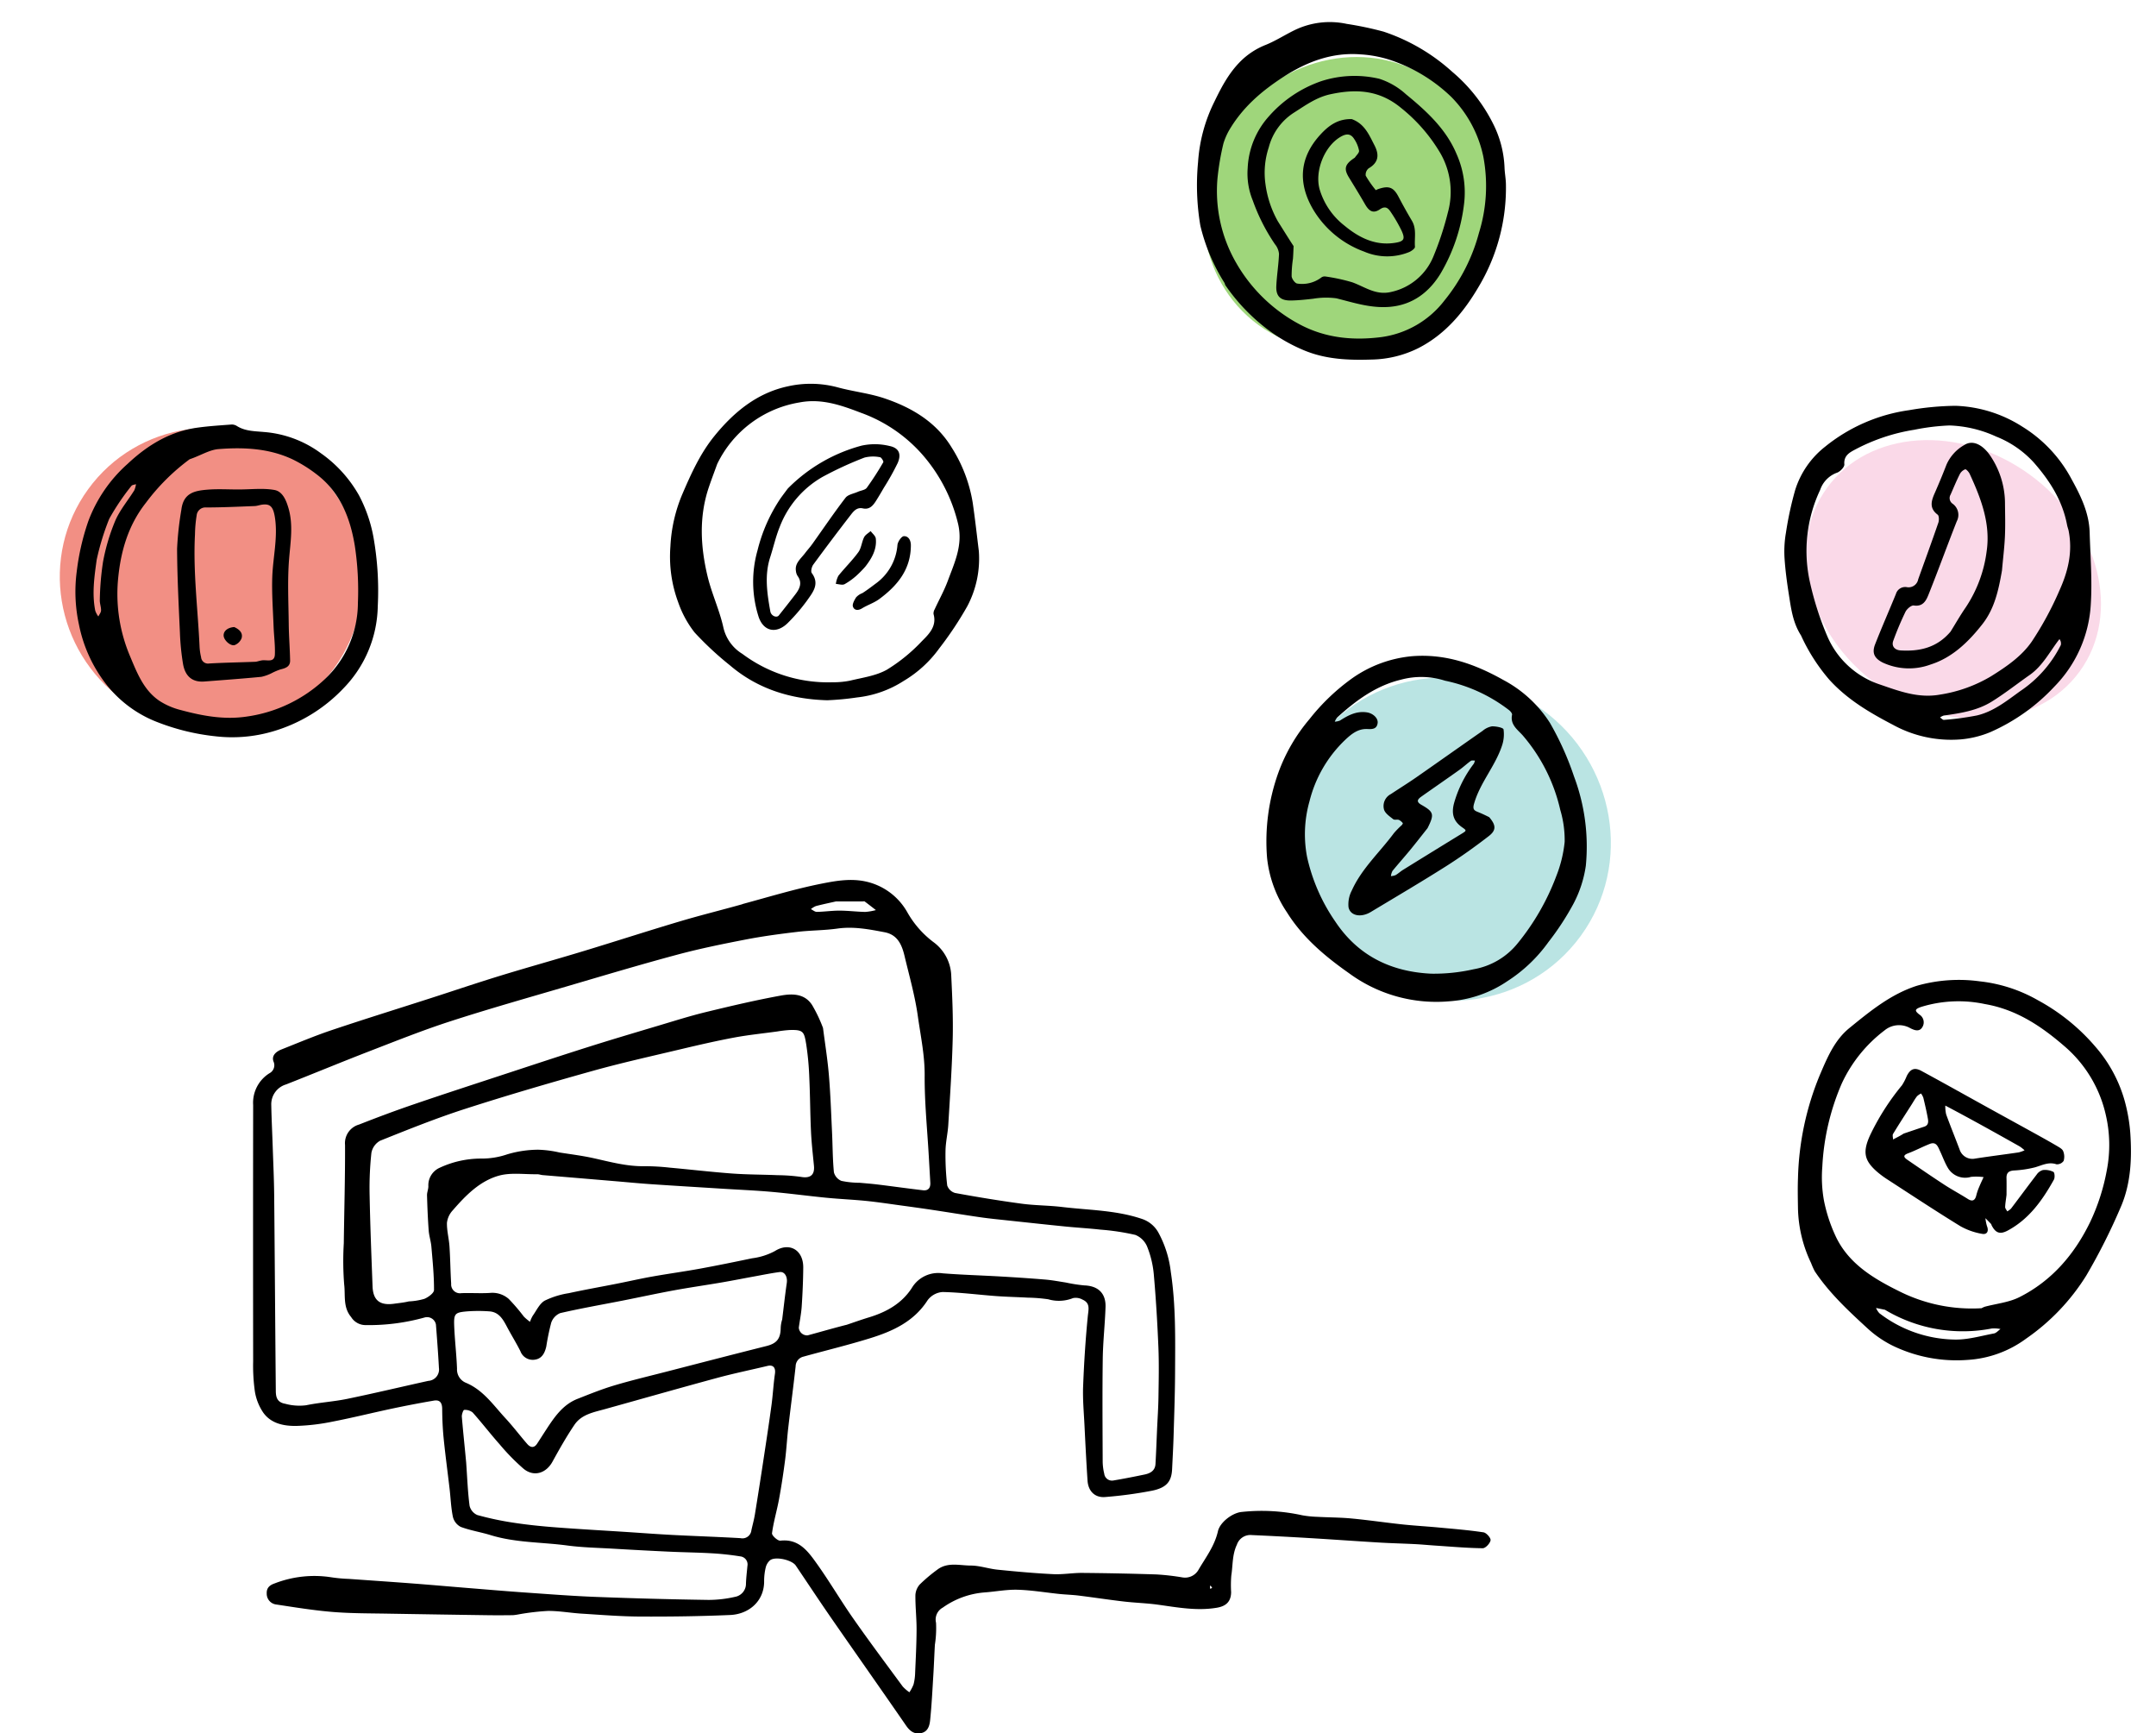 <svg xmlns="http://www.w3.org/2000/svg" width="424.274" height="341.021" viewBox="0 0 424.274 341.021"><defs><style>.a{fill:#9ed9d7;opacity:0.705;}.b{fill:#fad9e8;}.c{fill:#f28f84;}.d{fill:#9fd67b;}</style></defs><g transform="translate(-862.993 -194.979)"><g transform="translate(64)"><g transform="translate(-65.622 -182)"><ellipse class="a" cx="32.318" cy="31.52" rx="32.318" ry="31.52" transform="matrix(0.809, 0.588, -0.588, 0.809, 1141.951, 497.57)"/><ellipse class="b" cx="30.722" cy="25.535" rx="30.722" ry="25.535" transform="matrix(0.809, 0.588, -0.588, 0.809, 1239.181, 452.284)"/><path d="M743.422,323.5c5.221-1.413,10.324-2.973,15.53-4.008,3.168-.63,6.413-1.2,9.776-.159a12.433,12.433,0,0,1,7.135,5.761A19.047,19.047,0,0,0,781,330.971a8.543,8.543,0,0,1,3.52,6.678c.2,4.118.387,8.249.285,12.367-.14,5.631-.531,11.257-.868,16.882-.1,1.708-.519,3.4-.547,5.109a51.339,51.339,0,0,0,.334,6.858,2.313,2.313,0,0,0,1.556,1.476c4.354.8,8.725,1.518,13.111,2.109,2.624.353,5.3.328,7.927.644,5.246.63,10.586.616,15.682,2.333a5.774,5.774,0,0,1,3.32,2.772,21.129,21.129,0,0,1,2.4,7.646c1.005,6.6.873,13.231.843,19.862-.019,4.123-.168,8.247-.289,12.369-.064,2.191-.19,4.38-.292,6.569-.113,2.447-1.063,3.677-3.991,4.275a82.885,82.885,0,0,1-9.154,1.234c-2.036.183-3.363-1.136-3.5-3.234-.239-3.633-.422-7.27-.6-10.907-.125-2.535-.363-5.079-.267-7.609.174-4.591.467-9.183.914-13.755.135-1.386.555-2.633-1.028-3.328a2.7,2.7,0,0,0-1.873-.3,7.5,7.5,0,0,1-4.884.231,31.7,31.7,0,0,0-4.036-.322c-2.09-.116-4.184-.157-6.271-.312-3.5-.26-6.989-.723-10.49-.794a4.031,4.031,0,0,0-2.941,1.622c-2.7,4.211-6.877,6.1-11.34,7.48-4.319,1.339-8.723,2.4-13.084,3.609a1.986,1.986,0,0,0-1.541,1.906c-.45,4.063-.991,8.116-1.461,12.177-.242,2.094-.346,4.2-.618,6.295-.334,2.57-.721,5.137-1.192,7.686-.414,2.239-1.079,4.437-1.379,6.687-.057.431,1.124,1.514,1.639,1.456,3.648-.412,5.442,2.093,7.158,4.494,2.52,3.525,4.712,7.282,7.2,10.833,3.159,4.516,6.462,8.933,9.732,13.371a7.68,7.68,0,0,0,1.307,1.13,7.809,7.809,0,0,0,.814-1.537,10.057,10.057,0,0,0,.313-2.25c.124-2.85.276-5.7.286-8.553.008-2.256-.255-4.514-.231-6.769a3.4,3.4,0,0,1,.881-2.125,31.062,31.062,0,0,1,3.4-2.867c2.023-1.565,4.4-.836,6.62-.829,1.762.006,3.511.635,5.284.813,3.637.366,7.282.7,10.933.879,1.9.094,3.818-.261,5.726-.245q7.3.064,14.6.3a46.614,46.614,0,0,1,5.107.584,3.045,3.045,0,0,0,3.2-1.572c1.423-2.409,3.134-4.648,3.784-7.511.4-1.753,2.783-3.57,4.584-3.786a37.155,37.155,0,0,1,12.011.647,20.537,20.537,0,0,0,3,.305c2.238.123,4.487.115,6.716.326,3.314.314,6.61.8,9.921,1.158,2.391.255,4.794.387,7.188.611,2.952.276,5.913.513,8.841.954.567.085,1.465,1.109,1.389,1.562-.1.617-1,1.573-1.548,1.566-3.093-.037-6.182-.315-9.273-.519-1.348-.089-2.693-.222-4.041-.29-2.338-.119-4.679-.171-7.015-.31-4.588-.274-9.172-.606-13.76-.88q-5.674-.339-11.354-.593a2.805,2.805,0,0,0-2.93,1.891c-.939,1.973-.78,4.055-1.1,6.083a23.494,23.494,0,0,0-.033,3.267c-.031,1.883-1.017,2.756-2.828,3.06-3.916.657-7.721-.071-11.561-.6-2.232-.31-4.5-.366-6.739-.628-2.965-.346-5.917-.8-8.879-1.168-1.241-.154-2.5-.184-3.742-.311-2.754-.282-5.5-.756-8.258-.835-2.191-.063-4.393.38-6.594.534a16.37,16.37,0,0,0-8.14,2.978,2.671,2.671,0,0,0-1.331,2.981,21.113,21.113,0,0,1-.225,4.328c-.113,1.991-.183,3.984-.305,5.974-.181,2.943-.327,5.891-.625,8.822-.109,1.065-.4,2.278-1.734,2.577-1.356.3-2.233-.351-3.011-1.479-4.872-7.065-9.821-14.077-14.709-21.131-2.369-3.419-4.657-6.894-6.989-10.339-.769-1.136-4.054-1.854-5.068-1.04a2.718,2.718,0,0,0-.849,1.411,11.454,11.454,0,0,0-.312,2.7c.023,3.924-2.993,6.492-6.682,6.652-5.9.255-11.814.335-17.722.306-3.835-.019-7.67-.334-11.5-.572-2.2-.137-4.4-.541-6.6-.536a46.844,46.844,0,0,0-5.66.652,11.509,11.509,0,0,1-1.258.184c-1.685.022-3.371.029-5.056.005q-9.68-.135-19.359-.3c-3.677-.068-7.366-.039-11.027-.335-3.727-.3-7.432-.908-11.133-1.469a2.125,2.125,0,0,1-1.886-2.144c-.055-1.109.55-1.665,1.577-2.012a21.617,21.617,0,0,1,11.167-1.192,29.806,29.806,0,0,0,3.443.313c4.189.3,8.381.581,12.569.9,3.6.274,7.19.595,10.785.886,3.743.3,7.485.626,11.231.886,4.733.329,9.466.7,14.206.878q10.952.421,21.913.583a23.49,23.49,0,0,0,5.247-.6,2.61,2.61,0,0,0,2.169-2.634c.044-1.151.184-2.3.287-3.446a1.591,1.591,0,0,0-1.383-1.882c-1.836-.293-3.694-.5-5.55-.606-2.781-.164-5.569-.191-8.353-.32q-5.6-.261-11.205-.594c-2.993-.175-6-.23-8.97-.626-5.02-.671-10.148-.528-15.06-2.033-1.944-.6-3.98-.914-5.878-1.618a3.009,3.009,0,0,1-1.549-1.941c-.386-1.811-.444-3.691-.659-5.54-.385-3.307-.836-6.608-1.169-9.92-.195-1.932-.276-3.882-.292-5.824-.01-1.186-.448-1.833-1.635-1.629q-4.078.7-8.128,1.555c-3.912.829-7.795,1.8-11.72,2.563a41.168,41.168,0,0,1-7.21.864c-2.477.033-5.022-.457-6.562-2.684a10.373,10.373,0,0,1-1.6-4.07,36.255,36.255,0,0,1-.342-5.965q-.035-25.209,0-50.417a6.838,6.838,0,0,1,3.2-6.244,1.775,1.775,0,0,0,.79-2.345c-.391-1.153.542-1.928,1.56-2.333,3.278-1.3,6.536-2.675,9.876-3.8,6.489-2.182,13.031-4.21,19.548-6.309,4.548-1.465,9.075-3,13.643-4.4,5.46-1.674,10.965-3.2,16.431-4.861,6.338-1.921,12.639-3.968,18.988-5.854,4.031-1.2,8.121-2.2,12.259-3.367m15.841,24.319c.4,3.107.9,6.2,1.162,9.322.314,3.725.439,7.466.617,11.2.126,2.634.112,5.28.369,7.9a2.5,2.5,0,0,0,1.479,1.7,17.3,17.3,0,0,0,3.572.37c1.24.111,2.482.209,3.718.362,2.92.359,5.833.77,8.754,1.112,1.055.124,1.508-.477,1.449-1.5q-.149-2.615-.3-5.23c-.3-5.28-.844-10.561-.811-15.839.025-3.988-.8-7.819-1.345-11.691-.559-3.99-1.678-7.9-2.616-11.836-.519-2.176-1.361-4.176-3.914-4.664-3.066-.587-6.112-1.173-9.289-.725-2.62.37-5.294.34-7.925.653-3.375.4-6.753.849-10.088,1.494-4.519.874-9.043,1.791-13.486,2.982-7.254,1.945-14.452,4.1-21.66,6.217-7.687,2.256-15.4,4.431-23.021,6.9-5.445,1.763-10.772,3.9-16.116,5.961-5.425,2.1-10.8,4.331-16.21,6.457a4.074,4.074,0,0,0-2.911,4.043c.052,2.736.193,5.47.284,8.2.106,3.181.258,6.361.289,9.543.124,12.847.2,25.694.321,38.541.011,1.213.269,2.229,1.856,2.5a10.5,10.5,0,0,0,4.11.291c2.678-.555,5.438-.71,8.117-1.262,5.326-1.1,10.617-2.364,15.927-3.535a2.241,2.241,0,0,0,2.09-2.552c-.15-2.845-.368-5.687-.589-8.527a1.776,1.776,0,0,0-2.151-1.412,40.845,40.845,0,0,1-11.73,1.517,3.326,3.326,0,0,1-2.81-1.589c-1.635-1.94-1.1-4.282-1.367-6.417a58.856,58.856,0,0,1-.075-8.071c.082-6.453.274-12.905.246-19.357a3.8,3.8,0,0,1,2.749-4.016c3.582-1.408,7.19-2.759,10.832-4,5.909-2.021,11.85-3.948,17.783-5.9,5.542-1.82,11.081-3.653,16.643-5.413,4.563-1.444,9.152-2.8,13.739-4.17,3.092-.921,6.173-1.9,9.3-2.658,4.879-1.184,9.773-2.339,14.71-3.237,2.212-.4,4.682-.438,6.161,1.869a28.171,28.171,0,0,1,2.127,4.467m4.611,58.454c1.479-.5,2.948-1.027,4.441-1.48,3.422-1.038,6.435-2.7,8.428-5.766a6.041,6.041,0,0,1,6.087-2.9c3.825.3,7.665.405,11.5.628,2.893.168,5.786.358,8.674.6,1.362.115,2.713.374,4.066.583a30.588,30.588,0,0,0,3.621.565c2.7.086,4.275,1.535,4.183,4.266-.114,3.39-.5,6.773-.548,10.163-.09,6.69-.037,13.382-.014,20.072a10.545,10.545,0,0,0,.309,2.547,1.533,1.533,0,0,0,1.764,1.338c2.074-.347,4.139-.755,6.2-1.184,1.119-.233,2.046-.765,2.12-2.07.125-2.188.205-4.378.3-6.567s.252-4.378.285-6.568c.049-3.287.122-6.581-.013-9.863-.2-4.788-.485-9.575-.909-14.348a19.181,19.181,0,0,0-1.3-5.4,4.222,4.222,0,0,0-2.333-2.322,46.115,46.115,0,0,0-6.865-1.036c-2.29-.258-4.595-.384-6.889-.614-3.753-.375-7.5-.783-11.254-1.186-1.8-.193-3.6-.364-5.395-.621-3.172-.456-6.335-.98-9.5-1.456-2.1-.316-4.213-.607-6.321-.894-2.255-.307-4.506-.652-6.769-.88-2.588-.261-5.192-.366-7.78-.62-3.607-.354-7.2-.841-10.81-1.161-3.182-.282-6.376-.413-9.565-.613-4.734-.3-9.469-.579-14.2-.9-2.349-.159-4.693-.391-7.04-.588q-7.113-.6-14.227-1.194c-.373-.032-.743-.179-1.113-.173-2.521.044-5.179-.374-7.531.288-3.766,1.06-6.532,3.9-9.063,6.818a4.334,4.334,0,0,0-1.14,2.454c-.037,1.549.4,3.1.5,4.664.163,2.433.177,4.875.331,7.309a1.74,1.74,0,0,0,2.02,1.865c1.88-.075,3.772.074,5.647-.049a4.878,4.878,0,0,1,3.666,1.19,37.657,37.657,0,0,1,2.971,3.473,10.021,10.021,0,0,0,1.207,1.019,6.692,6.692,0,0,1,.548-1.2c.738-1.034,1.331-2.374,2.347-2.957a16.592,16.592,0,0,1,4.726-1.471c3.149-.686,6.326-1.245,9.489-1.871,2.333-.462,4.654-.993,7-1.41,3.1-.552,6.229-.975,9.33-1.541,3.444-.629,6.874-1.337,10.3-2.049a12.7,12.7,0,0,0,4.472-1.429c2.847-1.79,5.587-.208,5.561,3.258-.02,2.537-.134,5.076-.3,7.607-.093,1.412-.382,2.81-.574,4.216a1.638,1.638,0,0,0,1.752,1.515c2.448-.658,4.88-1.375,7.616-2.069m-86.12-4.611a12.844,12.844,0,0,0,3.065-.5c.771-.321,1.894-1.134,1.9-1.734.015-2.842-.271-5.688-.516-8.527-.092-1.07-.452-2.119-.531-3.189-.17-2.3-.262-4.6-.328-6.905-.017-.6.27-1.208.263-1.81a3.76,3.76,0,0,1,2.26-3.641,19.293,19.293,0,0,1,8.177-1.794,15.373,15.373,0,0,0,5.017-.81,21.484,21.484,0,0,1,6.145-.932,21.185,21.185,0,0,1,4.213.548c2.231.35,4.48.627,6.681,1.115,3.324.738,6.6,1.648,10.06,1.58a45.074,45.074,0,0,1,4.933.283c4.1.372,8.195.855,12.3,1.158,2.974.219,5.965.2,8.948.328a35.507,35.507,0,0,1,4.624.34c1.8.314,2.7-.384,2.521-2.2-.218-2.246-.477-4.492-.582-6.745-.165-3.526-.167-7.059-.333-10.584a55.872,55.872,0,0,0-.612-6.591c-.407-2.436-.537-2.877-3.321-2.777a24.133,24.133,0,0,0-2.406.288c-2.861.392-5.741.682-8.575,1.216-3.61.68-7.192,1.514-10.767,2.363-5.681,1.349-11.388,2.617-17.009,4.189-8.382,2.344-16.743,4.781-25.025,7.451-5.665,1.826-11.206,4.054-16.736,6.268a3.434,3.434,0,0,0-1.723,2.4,64.447,64.447,0,0,0-.349,8.346c.114,5.968.353,11.934.577,17.9.1,2.781,1.463,3.823,4.28,3.42.9-.128,1.8-.2,2.851-.451m11.3,31.83c.2,2.792.3,5.6.66,8.367a2.65,2.65,0,0,0,1.526,1.829,59.837,59.837,0,0,0,7.247,1.529c2.733.414,5.491.692,8.248.9,4.629.355,9.265.61,13.9.909,3.039.2,6.077.429,9.118.587,4.425.229,8.855.369,13.278.626a1.774,1.774,0,0,0,2.142-1.551c.229-1.044.521-2.077.692-3.129q.929-5.719,1.791-11.448c.511-3.36,1.025-6.719,1.479-10.087.274-2.034.375-4.092.672-6.123.174-1.188-.335-1.818-1.456-1.55-3.293.787-6.614,1.467-9.88,2.351-7.388,2-14.748,4.1-22.123,6.151-2.215.615-4.6,1.031-5.987,3.073-1.58,2.33-2.973,4.8-4.33,7.267-1.255,2.284-3.652,3.058-5.682,1.4a42.641,42.641,0,0,1-4.732-4.831c-1.814-2.042-3.48-4.217-5.3-6.254a2.407,2.407,0,0,0-1.672-.5c-.164,0-.49.887-.452,1.343.244,2.953.567,5.9.865,9.146m62.173-28.26c.3-2.4.558-4.813.908-7.21.174-1.2-.411-2.273-1.411-2.141-1.672.221-3.328.561-4.988.863-2.164.394-4.322.823-6.49,1.194-3.105.531-6.226.975-9.324,1.544-3.395.624-6.769,1.36-10.156,2.028-4.079.8-8.179,1.516-12.227,2.451a3.151,3.151,0,0,0-1.765,1.9,46.876,46.876,0,0,0-.966,4.661c-.265,1.17-.78,2.305-2.077,2.562a2.591,2.591,0,0,1-3.014-1.623c-.8-1.609-1.759-3.135-2.6-4.722-.794-1.5-1.589-3-3.534-3.125a29.54,29.54,0,0,0-4.308,0c-2.493.211-2.693.433-2.582,3.042.116,2.745.448,5.482.547,8.228a2.831,2.831,0,0,0,1.792,2.8c3.387,1.431,5.381,4.407,7.742,6.961,1.5,1.619,2.83,3.388,4.279,5.053.615.708,1.332.886,1.949-.051s1.207-1.879,1.819-2.813c1.6-2.446,3.253-4.869,6.12-6,2.386-.941,4.774-1.907,7.227-2.64,3.407-1.018,6.875-1.836,10.32-2.724,6.537-1.686,13.071-3.383,19.618-5.027,2-.5,2.794-1.4,2.829-3.5a6.259,6.259,0,0,1,.291-1.722m10.56-82.253c-1.31.3-2.627.569-3.926.91a3.976,3.976,0,0,0-.982.6c.391.191.785.549,1.172.542,1.492-.026,2.983-.251,4.474-.246,1.689.005,3.377.224,5.067.253a10.891,10.891,0,0,0,2.078-.358c-.733-.567-1.459-1.142-2.2-1.691-.1-.071-.289-.01-.438-.01h-5.241m73.626,134.609q.009.307.019.614l.409-.149C835.752,457.852,835.659,457.647,835.417,457.592Z" transform="translate(267.291 231.344)"/><path d="M1671.659,440.644a26.1,26.1,0,0,1-2.6-11.071c-.028-1.883-.066-3.769.006-5.65a56.438,56.438,0,0,1,4.27-20.234c1.462-3.425,2.9-6.914,5.834-9.3,4.08-3.32,8.183-6.7,13.331-8.339a30.181,30.181,0,0,1,12.361-.857,29.405,29.405,0,0,1,11.412,3.711,39.76,39.76,0,0,1,11.358,9.191,27.452,27.452,0,0,1,5.715,10.579,33.214,33.214,0,0,1,1.114,6.37c.331,4.9.126,9.846-1.812,14.4a117.885,117.885,0,0,1-6.864,13.652,42.189,42.189,0,0,1-11.841,12.4,21.569,21.569,0,0,1-11.5,4.172,28.858,28.858,0,0,1-14.686-2.77,21.173,21.173,0,0,1-4.973-3.4c-3.771-3.462-7.539-6.956-10.41-11.257a14.845,14.845,0,0,1-.718-1.591m33.541,8.85a3.821,3.821,0,0,1,.623-.292c2.276-.61,4.739-.843,6.8-1.877,6.406-3.217,10.883-8.463,13.96-14.827a40.875,40.875,0,0,0,3.252-10.117,26.077,26.077,0,0,0-.168-10.805,25,25,0,0,0-8.207-13.665c-4.584-3.957-9.461-7.205-15.625-8.259a24.929,24.929,0,0,0-12.529.565c-1.414.478-1.2.818-.351,1.5a1.8,1.8,0,0,1,.618,2.426c-.591,1.051-1.563.681-2.4.261a4.456,4.456,0,0,0-5.032.4,27.769,27.769,0,0,0-8.441,10.443,46.985,46.985,0,0,0-3.842,16.382,25.876,25.876,0,0,0,.324,6.7,30.641,30.641,0,0,0,2.263,6.925c2.508,5.437,7.463,8.386,12.468,10.866a31.873,31.873,0,0,0,16.286,3.373m-19.039.3-1.732-.35a3.65,3.65,0,0,0,.659,1.035,24.963,24.963,0,0,0,14.751,5.182c2.588.068,5.2-.716,7.794-1.2.466-.086.859-.572,1.286-.873a6.307,6.307,0,0,0-1.74-.1,29.835,29.835,0,0,1-21.017-3.7Z" transform="translate(-450.629 184.855)"/><path d="M1364.927,234.515a23.287,23.287,0,0,1-11.405,3.95,28.993,28.993,0,0,1-19.762-5.534c-4.715-3.309-9.111-7.016-12.189-11.948a23.544,23.544,0,0,1-3.92-10.724,39.959,39.959,0,0,1,2.2-16.712,34.318,34.318,0,0,1,6.117-10.558,41.28,41.28,0,0,1,8.5-8.118,24.271,24.271,0,0,1,11.762-4.3c6.576-.507,12.34,1.548,17.916,4.681a24.456,24.456,0,0,1,9.168,8.443,57.827,57.827,0,0,1,4.728,10.51,39.173,39.173,0,0,1,2.338,17.569,22.953,22.953,0,0,1-2.47,7.565,53.624,53.624,0,0,1-4.9,7.485,29.614,29.614,0,0,1-8.083,7.69m-12.271-59.124a15.306,15.306,0,0,0-8.669-.194c-4.9,1.17-8.859,4.095-12.526,7.426a3.274,3.274,0,0,0-.489.832,3.057,3.057,0,0,0,1.024-.22c1.618-1.038,3.254-1.911,5.293-1.611,1.161.171,2.236,1.112,2.121,2.086-.149,1.266-1.139,1.23-2.053,1.192-1.833-.077-3.137,1.008-4.319,2.119a24.992,24.992,0,0,0-7.039,12.1,23.76,23.76,0,0,0-.479,10.945,35.922,35.922,0,0,0,5.554,12.713c4.493,6.758,10.986,9.874,18.843,10.257a35.388,35.388,0,0,0,8.392-.872,14.262,14.262,0,0,0,8.593-5.029,46.994,46.994,0,0,0,7.67-13.317,25.089,25.089,0,0,0,1.64-6.726,20.881,20.881,0,0,0-.868-6.293,34,34,0,0,0-7.391-14.65c-.976-1.1-2.5-2.1-2.093-4.044.055-.257-.307-.7-.587-.915A30.907,30.907,0,0,0,1352.657,175.391Z" transform="translate(-203.691 335.504)"/><path d="M1663.4,50.311c-1.594-2.5-1.937-5.244-2.362-7.941-.384-2.441-.72-4.9-.873-7.364a21.56,21.56,0,0,1,.292-4.926,67.53,67.53,0,0,1,1.8-8.325,17.448,17.448,0,0,1,5.905-8.558,33.636,33.636,0,0,1,16.52-7.181,56.5,56.5,0,0,1,9.144-.859,25.978,25.978,0,0,1,13.147,4.106A26.98,26.98,0,0,1,1716.66,19.6c1.778,3.225,3.442,6.593,3.554,10.417.139,4.717.523,9.457.229,14.15a25.086,25.086,0,0,1-7.144,16.206,38.259,38.259,0,0,1-12.644,8.989,19.59,19.59,0,0,1-5.79,1.422,23.758,23.758,0,0,1-13.367-2.873c-4.609-2.406-9-4.988-12.534-8.891a36.545,36.545,0,0,1-5.56-8.713m52.654-20.675c-.1-.356-.225-.707-.293-1.068-.9-4.786-3.438-8.726-6.571-12.287A19.935,19.935,0,0,0,1701.8,11.2a23.8,23.8,0,0,0-9.188-2.176,43.693,43.693,0,0,0-6.915.847,37.2,37.2,0,0,0-11.621,3.883c-1.088.58-2.281,1.194-2.132,2.923.045.524-.838,1.442-1.471,1.651a5.454,5.454,0,0,0-3.291,3.37,28.206,28.206,0,0,0-1.946,18.45,60.172,60.172,0,0,0,3.356,10.348,17.08,17.08,0,0,0,10.313,9.479c3.83,1.315,7.632,2.775,11.9,1.992a27.928,27.928,0,0,0,9.985-3.586c3.049-1.9,6.041-3.942,8.051-6.864a63.776,63.776,0,0,0,5.446-10.069c1.623-3.617,2.652-7.449,1.771-11.808m-1.785,21.418c-1.885,2.409-3.261,5.236-5.861,7.056-2.5,1.749-4.9,3.654-7.487,5.254-2.849,1.761-6.141,2.274-9.415,2.724a2.549,2.549,0,0,0-.737.379c.258.167.535.5.771.475a56.213,56.213,0,0,0,6.472-.869c3.276-.759,5.892-2.884,8.545-4.792a23.594,23.594,0,0,0,7.982-9.063A1.387,1.387,0,0,0,1714.274,51.055Z" transform="translate(-444.383 451.66)"/><path d="M1741.6,468.494c-.1.9-.247,1.651-.272,2.405-.01.281.266.572.413.859a3.258,3.258,0,0,0,.742-.545c1.687-2.22,3.334-4.469,5.036-6.677a2.219,2.219,0,0,1,1.234-.908,3.712,3.712,0,0,1,2.076.366c.248.135.312,1.127.091,1.525-2.243,4.026-4.866,7.74-9.062,10-1.558.838-2.435.511-3.231-1.1-.02-.04,0-.109-.025-.137-.382-.4-.768-.791-1.154-1.186a7.969,7.969,0,0,0,.3,1.551c.416,1.032-.008,1.724-.969,1.531a13.176,13.176,0,0,1-4.263-1.506c-4.8-2.948-9.5-6.049-14.222-9.112a18.4,18.4,0,0,1-2.272-1.685c-2.385-2.132-2.809-3.772-1.243-7.157a47.813,47.813,0,0,1,6.239-9.76,10.418,10.418,0,0,0,.947-1.832c.709-1.391,1.523-1.741,2.878-1.006,4.415,2.393,8.8,4.851,13.193,7.279,3.145,1.737,6.3,3.463,9.442,5.2,1.413.781,2.823,1.567,4.213,2.389.408.241.926.547,1.062.939a2.9,2.9,0,0,1,.084,1.9,1.588,1.588,0,0,1-1.414.669c-1.586-.543-2.877.232-4.292.615a21.117,21.117,0,0,1-4.058.6c-1.041.071-1.512.467-1.48,1.514s.007,2.082.007,3.272m-12.048-17.551a6.906,6.906,0,0,0,.17,1.738c.844,2.322,1.779,4.61,2.65,6.922a2.644,2.644,0,0,0,3.049,1.766c2.848-.445,5.711-.8,8.564-1.216a6.192,6.192,0,0,0,1.163-.413,7.465,7.465,0,0,0-.954-.758c-4.776-2.689-9.561-5.362-14.641-8.04m4.313,18.295c.934.636,1.535.488,1.8-.694a10.654,10.654,0,0,1,.591-1.686c.254-.623.55-1.228.828-1.841a11.028,11.028,0,0,0-2.478-.049,3.954,3.954,0,0,1-4.585-1.825c-.6-1.019-1-2.159-1.51-3.237-.4-.852-.717-1.93-2.015-1.422-1.449.567-2.829,1.313-4.286,1.856-1.112.415-.756.837-.116,1.276,2.428,1.665,4.857,3.332,7.325,4.938,1.394.906,2.865,1.694,4.449,2.684m-12.494-12.792c1.346-.453,2.688-.915,4.038-1.357.844-.276.819-.97.705-1.6-.244-1.37-.563-2.728-.888-4.082a3.713,3.713,0,0,0-.45-.841,3.146,3.146,0,0,0-.8.547c-.4.511-.713,1.084-1.062,1.632-1.223,1.917-2.466,3.822-3.645,5.766-.163.269-.009.731,0,1.1.245-.129.489-.26.735-.388A15.115,15.115,0,0,0,1721.375,456.446Z" transform="translate(-482.124 143.544)"/><path d="M1399.375,235.008c1.333,1.55,1.437,2.556-.061,3.716-2.743,2.123-5.581,4.146-8.512,6-4.854,3.071-9.807,5.984-14.729,8.946-1.9,1.142-4.013.781-4.375-.924a5.832,5.832,0,0,1,.636-3.294c1.95-4.341,5.511-7.531,8.286-11.287a17.118,17.118,0,0,1,1.542-1.573c.107-.111.254-.365.219-.4a2.24,2.24,0,0,0-.765-.64c-.35-.126-.874.061-1.123-.137-.679-.541-1.547-1.112-1.8-1.856a2.635,2.635,0,0,1,1.329-3.083c1.668-1.111,3.376-2.164,5.021-3.308,4.353-3.028,8.676-6.1,13.028-9.13a3.936,3.936,0,0,1,1.836-.893c.8-.029,2.234.255,2.294.6a6.939,6.939,0,0,1-.33,3.277c-1.347,4.022-4.334,7.26-5.491,11.412-.32,1.148.163,1.314.909,1.615.679.274,1.342.59,2.086.962m-12.122,2.157c-1.154,1.452-2.29,2.919-3.469,4.352-1.13,1.373-2.321,2.7-3.443,4.076a2.864,2.864,0,0,0-.3,1.019,3.025,3.025,0,0,0,.918-.2c.524-.308.977-.737,1.5-1.058q5.788-3.584,11.592-7.142c.88-.539.892-.594.025-1.193-1.722-1.191-2.175-2.656-1.611-4.775a23.141,23.141,0,0,1,3.883-7.749,2.293,2.293,0,0,0,.22-.625c-.274.016-.621-.068-.809.067-.773.556-1.469,1.219-2.244,1.77-2.48,1.765-4.988,3.491-7.474,5.247-.708.5-1.123.99-.026,1.615C1388.5,233.987,1388.614,234.434,1387.253,237.165Z" transform="translate(-241.708 302.734)"/><path d="M1744.489,54.715c-.674,3.856-1.448,7.516-3.86,10.593-2.752,3.511-5.962,6.614-10.218,7.951a12.244,12.244,0,0,1-9.4-.394c-1.634-.834-2.168-1.874-1.491-3.6,1.3-3.324,2.743-6.593,4.093-9.9a1.9,1.9,0,0,1,2.083-1.345,1.93,1.93,0,0,0,2.3-1.539c1.328-3.711,2.685-7.412,3.966-11.139.162-.472.148-1.356-.142-1.574-1.685-1.265-1.262-2.684-.577-4.234q1.22-2.763,2.311-5.583a8.255,8.255,0,0,1,3.529-3.893c1.646-1.052,3.55-.061,4.973,1.941a16.828,16.828,0,0,1,3.019,9.733c.024,2.13.082,4.265-.017,6.391-.1,2.152-.375,4.3-.573,6.593m-10.114,12.048c.981-1.576,1.9-3.193,2.955-4.72a25.793,25.793,0,0,0,4.138-11.063c.8-5.443-1.107-10.408-3.339-15.242-.174-.377-.693-.949-.883-.89a2,2,0,0,0-1.063.953c-.658,1.308-1.219,2.664-1.805,4.008a1.348,1.348,0,0,0,.415,1.822,2.693,2.693,0,0,1,.795,3.445c-1.885,4.771-3.627,9.6-5.534,14.361-.474,1.184-1.07,2.477-2.919,2.2-.489-.074-1.357.668-1.64,1.239a61.081,61.081,0,0,0-2.4,5.691c-.391,1.046.262,1.842,1.463,1.912C1728.29,70.692,1731.684,69.95,1734.375,66.763Z" transform="translate(-485.902 434.464)"/><g transform="translate(996.487 452.486)"><path d="M436.67,230.38a20.008,20.008,0,0,1-2.282,10.945,68.639,68.639,0,0,1-5.514,8.278,23.234,23.234,0,0,1-6.99,6.385,21.145,21.145,0,0,1-9.209,3.254,53.611,53.611,0,0,1-5.851.55c-7.108-.2-13.642-2.181-19.14-6.879a62.816,62.816,0,0,1-6.949-6.463,20.432,20.432,0,0,1-3.218-5.921,25.82,25.82,0,0,1-1.539-10.967,30.117,30.117,0,0,1,2.353-10.33c1.723-4,3.5-7.958,6.273-11.384,3.852-4.757,8.435-8.527,14.525-9.825a20.467,20.467,0,0,1,9.737.2c3.045.834,6.245,1.164,9.223,2.168,5.357,1.806,10.137,4.616,13.2,9.614a28.839,28.839,0,0,1,4.177,10.9c.454,3.1.8,6.214,1.2,9.471m-51.464-17.1c-.561,1.552-1.151,3.095-1.677,4.659-1.948,5.793-1.623,11.662-.233,17.467.821,3.43,2.372,6.69,3.124,10.13a8.185,8.185,0,0,0,3.716,5.129,28.141,28.141,0,0,0,17.757,5.592,16.8,16.8,0,0,0,3.439-.317c2.461-.6,5.115-.949,7.262-2.16a33.377,33.377,0,0,0,6.88-5.61c1.373-1.369,2.973-2.927,2.291-5.331a1.571,1.571,0,0,1,.221-.934c.861-1.874,1.879-3.689,2.591-5.617,1.328-3.6,3.01-7.033,2.013-11.221a31.948,31.948,0,0,0-7.116-13.708,29.3,29.3,0,0,0-11.942-8.1c-3.895-1.489-7.8-2.894-12.152-2.054A21.941,21.941,0,0,0,385.207,213.275Z" transform="translate(-375.924 -197.532)"/><path d="M437.706,246.164a32.076,32.076,0,0,1,14.453-8.4,12.179,12.179,0,0,1,5.525.058c1.87.377,2.38,1.588,1.611,3.358a49.61,49.61,0,0,1-2.7,4.83c-.508.882-1.024,1.76-1.57,2.62-.593.935-1.291,1.756-2.573,1.472-1.206-.267-1.841.566-2.421,1.315q-3.734,4.825-7.345,9.745c-.309.422-.531,1.341-.295,1.659,1.611,2.174.183,3.817-.923,5.4a36.218,36.218,0,0,1-3.658,4.284c-2.331,2.425-5.035,1.852-5.958-1.322a22.662,22.662,0,0,1-.137-12.823,31.933,31.933,0,0,1,4.575-10.3c.444-.61.892-1.216,1.413-1.9m3.5,12.568c.446-.559.919-1.1,1.334-1.679,2.156-3.019,4.234-6.1,6.493-9.035.494-.643,1.613-.81,2.449-1.183.585-.261,1.4-.333,1.732-.776a58.183,58.183,0,0,0,3.255-5.038c.1-.163-.379-.957-.635-.981a6.921,6.921,0,0,0-3.069.068,70.509,70.509,0,0,0-8.235,3.789,19.23,19.23,0,0,0-8.462,9.9c-.772,1.912-1.221,3.952-1.858,5.921-1.15,3.558-.606,7.111.027,10.654.159.892,1.246,1.327,1.666.8,1.1-1.376,2.186-2.756,3.258-4.151.864-1.125,1.424-2.293.42-3.656a2.18,2.18,0,0,1-.3-.91C439,260.836,440.293,259.99,441.2,258.733Z" transform="translate(-414.516 -225.588)"/><path d="M498.642,309.5c.977-.63,1.8-1.264,2.634-1.888a10.329,10.329,0,0,0,4.262-7.581c.064-.647.794-1.709,1.256-1.731.892-.042,1.383.77,1.382,1.807-.007,4.745-2.663,7.936-6.211,10.559-1.021.755-2.294,1.159-3.389,1.828-.786.48-1.537.419-1.8-.342-.165-.482.277-1.251.607-1.794A3.148,3.148,0,0,1,498.642,309.5Z" transform="translate(-460.802 -268.32)"/><path d="M489.525,303.8a13.472,13.472,0,0,1-2.266,1.606c-.459.21-1.123-.027-1.694-.063a4.732,4.732,0,0,1,.5-1.607c1.269-1.58,2.738-3.006,3.926-4.64.594-.817.66-2,1.13-2.935.248-.495.848-.813,1.288-1.211.352.486.957.945,1.013,1.464.234,2.141-.8,3.9-2.05,5.514A21.91,21.91,0,0,1,489.525,303.8Z" transform="translate(-452.949 -265.972)"/></g><g transform="translate(864.616 449.339)"><ellipse class="c" cx="29.924" cy="29.525" rx="29.924" ry="29.525" transform="matrix(0.809, 0.588, -0.588, 0.809, 34.709, 0)"/><path d="M10.227,7.795C14.233,4.015,18.7,1.326,24.151.6,26.336.3,28.544.167,30.745,0A1.879,1.879,0,0,1,31.8.3c1.639,1.026,3.5,1,5.316,1.172A21.644,21.644,0,0,1,48.312,5.646a25.347,25.347,0,0,1,7.506,8.285,28.552,28.552,0,0,1,2.815,8.056,60.161,60.161,0,0,1,.881,13.756A23.723,23.723,0,0,1,52.9,51.756a31.186,31.186,0,0,1-14.131,8.651,28.4,28.4,0,0,1-11.16.933,44.037,44.037,0,0,1-11.374-2.753A23.453,23.453,0,0,1,5.673,50.577,27.925,27.925,0,0,1,.719,39.4,30.383,30.383,0,0,1,.273,28.928,47.247,47.247,0,0,1,2.556,19a28.336,28.336,0,0,1,7.67-11.207M22.5,6.828a41.364,41.364,0,0,0-8.592,8.541c-3.558,4.5-5.024,9.707-5.517,15.256A31.388,31.388,0,0,0,10.8,45.666c1.36,3.248,2.675,6.629,5.76,8.708a13.988,13.988,0,0,0,4.148,1.791c4.274,1.149,8.557,1.971,13.076,1.283a28.089,28.089,0,0,0,15.365-7.4,20.7,20.7,0,0,0,6.456-14.978A58.646,58.646,0,0,0,55,23.883c-.9-5.522-2.913-10.644-7.633-14.169a27.2,27.2,0,0,0-4.609-2.856c-4.624-2.18-9.611-2.415-14.573-2.024-1.837.145-3.593,1.3-5.684,1.994M4.2,26.61c-.463,3.333-.951,6.668-.28,10.027a4.411,4.411,0,0,0,.605,1.128c.189-.393.525-.783.535-1.181.017-.7-.284-1.41-.244-2.1a55.537,55.537,0,0,1,.632-7.469,39.652,39.652,0,0,1,2.394-8.057c.927-2.148,2.51-4.01,3.764-6.023a4.318,4.318,0,0,0,.326-1.2c-.309.112-.751.13-.907.351A45.771,45.771,0,0,0,6.662,18.57,49.261,49.261,0,0,0,4.2,26.61Z" transform="translate(14.826 11.159)"/><path d="M79.449,42.7c2.444,0,4.791-.3,7.015.1,1.629.29,2.339,2.1,2.783,3.655.934,3.285.371,6.572.1,9.908-.343,4.248-.117,8.545-.07,12.82.026,2.386.221,4.77.27,7.157.025,1.254-.951,1.533-1.949,1.778a11.98,11.98,0,0,0-1.517.635,8.577,8.577,0,0,1-2.182.807c-3.733.362-7.475.63-11.215.92-2.427.188-3.792-1.064-4.211-3.455a48.226,48.226,0,0,1-.61-6.137c-.248-5.511-.533-11.026-.559-16.54a62.368,62.368,0,0,1,.841-7.652c.4-3.324,2.6-3.757,5.214-3.963,1.969-.155,3.959-.031,6.089-.031m4.611,33.615c.966-.127,2.426.51,2.49-1.177.069-1.834-.188-3.678-.256-5.519-.119-3.226-.368-6.46-.258-9.68.133-3.9,1.122-7.766.53-11.686-.327-2.162-.931-2.77-2.493-2.573-.508.064-1.005.261-1.512.281-3.177.121-6.354.273-9.532.276A1.733,1.733,0,0,0,71.156,47.8a25.8,25.8,0,0,0-.329,3.732c-.39,7.38.565,14.708.9,22.06a11.21,11.21,0,0,0,.3,2.1,1.364,1.364,0,0,0,1.587,1.244c3.024-.175,6.056-.217,9.084-.336C83.055,76.586,83.407,76.413,84.059,76.314Z" transform="translate(-32.457 -18.763)"/><path d="M100.186,133.952c1.04.473,1.742,1.169,1.437,2.209a2.407,2.407,0,0,1-1.3,1.316c-.781.317-2.109-.834-2.221-1.749S98.827,134.031,100.186,133.952Z" transform="translate(-54.087 -82.945)"/></g><g transform="translate(1090.032 376.979)"><ellipse class="d" cx="27.53" cy="29.525" rx="27.53" ry="29.525" transform="matrix(0.809, 0.588, -0.588, 0.809, 34.709, 0)"/><path d="M137.17,476.1a37.269,37.269,0,0,1-4.736-11.235,47.734,47.734,0,0,1-.448-12.543,31.214,31.214,0,0,1,3.214-11.864c1.5-3.1,3.1-6.123,5.74-8.495a14.659,14.659,0,0,1,4.4-2.686c1.991-.813,3.821-2.012,5.768-2.945a15.861,15.861,0,0,1,10.117-1.171,66.133,66.133,0,0,1,7.251,1.524A37.974,37.974,0,0,1,182.01,434.6a32.12,32.12,0,0,1,8.029,10.2,20.853,20.853,0,0,1,2.25,8.585c.032,1.1.255,2.2.276,3.3a37.945,37.945,0,0,1-5.375,20.21c-2.922,4.979-6.57,9.357-11.858,12.059a21.447,21.447,0,0,1-9.179,2.247c-4.514.152-8.976-.025-13.237-1.782a32.7,32.7,0,0,1-8.338-5,37.507,37.507,0,0,1-7.222-7.842c-.074-.108-.076-.266-.185-.474m.818-29.822a13.037,13.037,0,0,0-1.013,2.4,50.745,50.745,0,0,0-1.178,6.938,28.293,28.293,0,0,0,3.7,16.59,31.35,31.35,0,0,0,12.563,12.116c5.006,2.64,10.387,3.174,16,2.456a18.86,18.86,0,0,0,12.444-7.245,35.439,35.439,0,0,0,6.752-13.248,31.1,31.1,0,0,0,.852-15.056,23.553,23.553,0,0,0-6.272-11.675A31.689,31.689,0,0,0,171,432.692a23.271,23.271,0,0,0-7.079-1.532c-5.537-.428-10.5,1.44-15.1,4.408C144.526,438.344,140.69,441.587,137.989,446.278Z" transform="translate(-121.635 -420.464)"/><path d="M178.115,504.2c-1.519.174-2.963.33-4.41.358-2.115.041-3.03-.818-2.931-2.869.1-2.1.448-4.193.528-6.3a3.444,3.444,0,0,0-.78-1.88,37.527,37.527,0,0,1-4.37-8.6,13.986,13.986,0,0,1-1.013-6.392,16.284,16.284,0,0,1,4.154-10.169,24.283,24.283,0,0,1,10.355-6.952,21.3,21.3,0,0,1,11.394-.458,14.3,14.3,0,0,1,5.245,3.046c4.017,3.29,7.888,6.822,9.946,11.73a18.545,18.545,0,0,1,1.481,9.88,35.028,35.028,0,0,1-4.632,13.686c-2.176,3.555-5.394,6.138-9.982,6.526-3.7.313-7.049-.815-10.515-1.679a15.419,15.419,0,0,0-4.468.068m-3.942-10.337c-.041.834-.062,1.669-.127,2.5a22.76,22.76,0,0,0-.26,3.429c.04.527.677,1.394,1.111,1.438a6.247,6.247,0,0,0,4.69-1.161,1.1,1.1,0,0,1,.778-.24,36.3,36.3,0,0,1,5.322,1.143c2.537.9,4.7,2.664,7.786,1.883a11.639,11.639,0,0,0,8.157-6.826,60.809,60.809,0,0,0,2.895-8.753,15.225,15.225,0,0,0-1.451-11.66,32.424,32.424,0,0,0-7.677-8.878c-4.32-3.612-8.9-3.852-14.008-2.745-2.686.583-4.808,2.122-7.012,3.528a11.565,11.565,0,0,0-5.091,6.911,15.872,15.872,0,0,0-.648,7.237,20.353,20.353,0,0,0,2.442,7.32C172.076,490.552,173.044,492.136,174.173,493.86Z" transform="translate(-145.028 -445.438)"/><path d="M211.4,488.944c2.535.921,3.407,3.109,4.463,5.145.961,1.852.85,3.38-1.142,4.539a1.614,1.614,0,0,0-.577,1.451,20.853,20.853,0,0,0,1.982,2.836c.016.022.231-.119.36-.165,2.2-.784,3.122-.425,4.121,1.485q1.249,2.387,2.626,4.707c.97,1.629.463,3.42.6,5.133.026.316-.678.831-1.141,1.025a11.48,11.48,0,0,1-8.863-.092,19.412,19.412,0,0,1-10.022-8.27c-2.945-5.008-2.866-10.083,1.421-14.752,1.632-1.777,3.462-3.123,6.172-3.042M212,496.53c.3-.463.888-.966.83-1.379a6.118,6.118,0,0,0-.936-2.266c-.668-1.078-1.492-1.151-2.659-.48-3.235,1.858-5.153,6.771-4.167,10.334a14.154,14.154,0,0,0,4.9,7.168c2.771,2.3,5.926,3.921,9.708,3.409,2.044-.277,2.322-.742,1.452-2.57a29.3,29.3,0,0,0-2.1-3.586c-.486-.731-1.034-1.187-2.076-.479-1.284.873-2.109.458-2.938-.982-1.016-1.764-2.079-3.5-3.147-5.236C209.787,498.711,210.006,497.824,212,496.53Z" transform="translate(-170.804 -465.51)"/></g></g></g></g></svg>